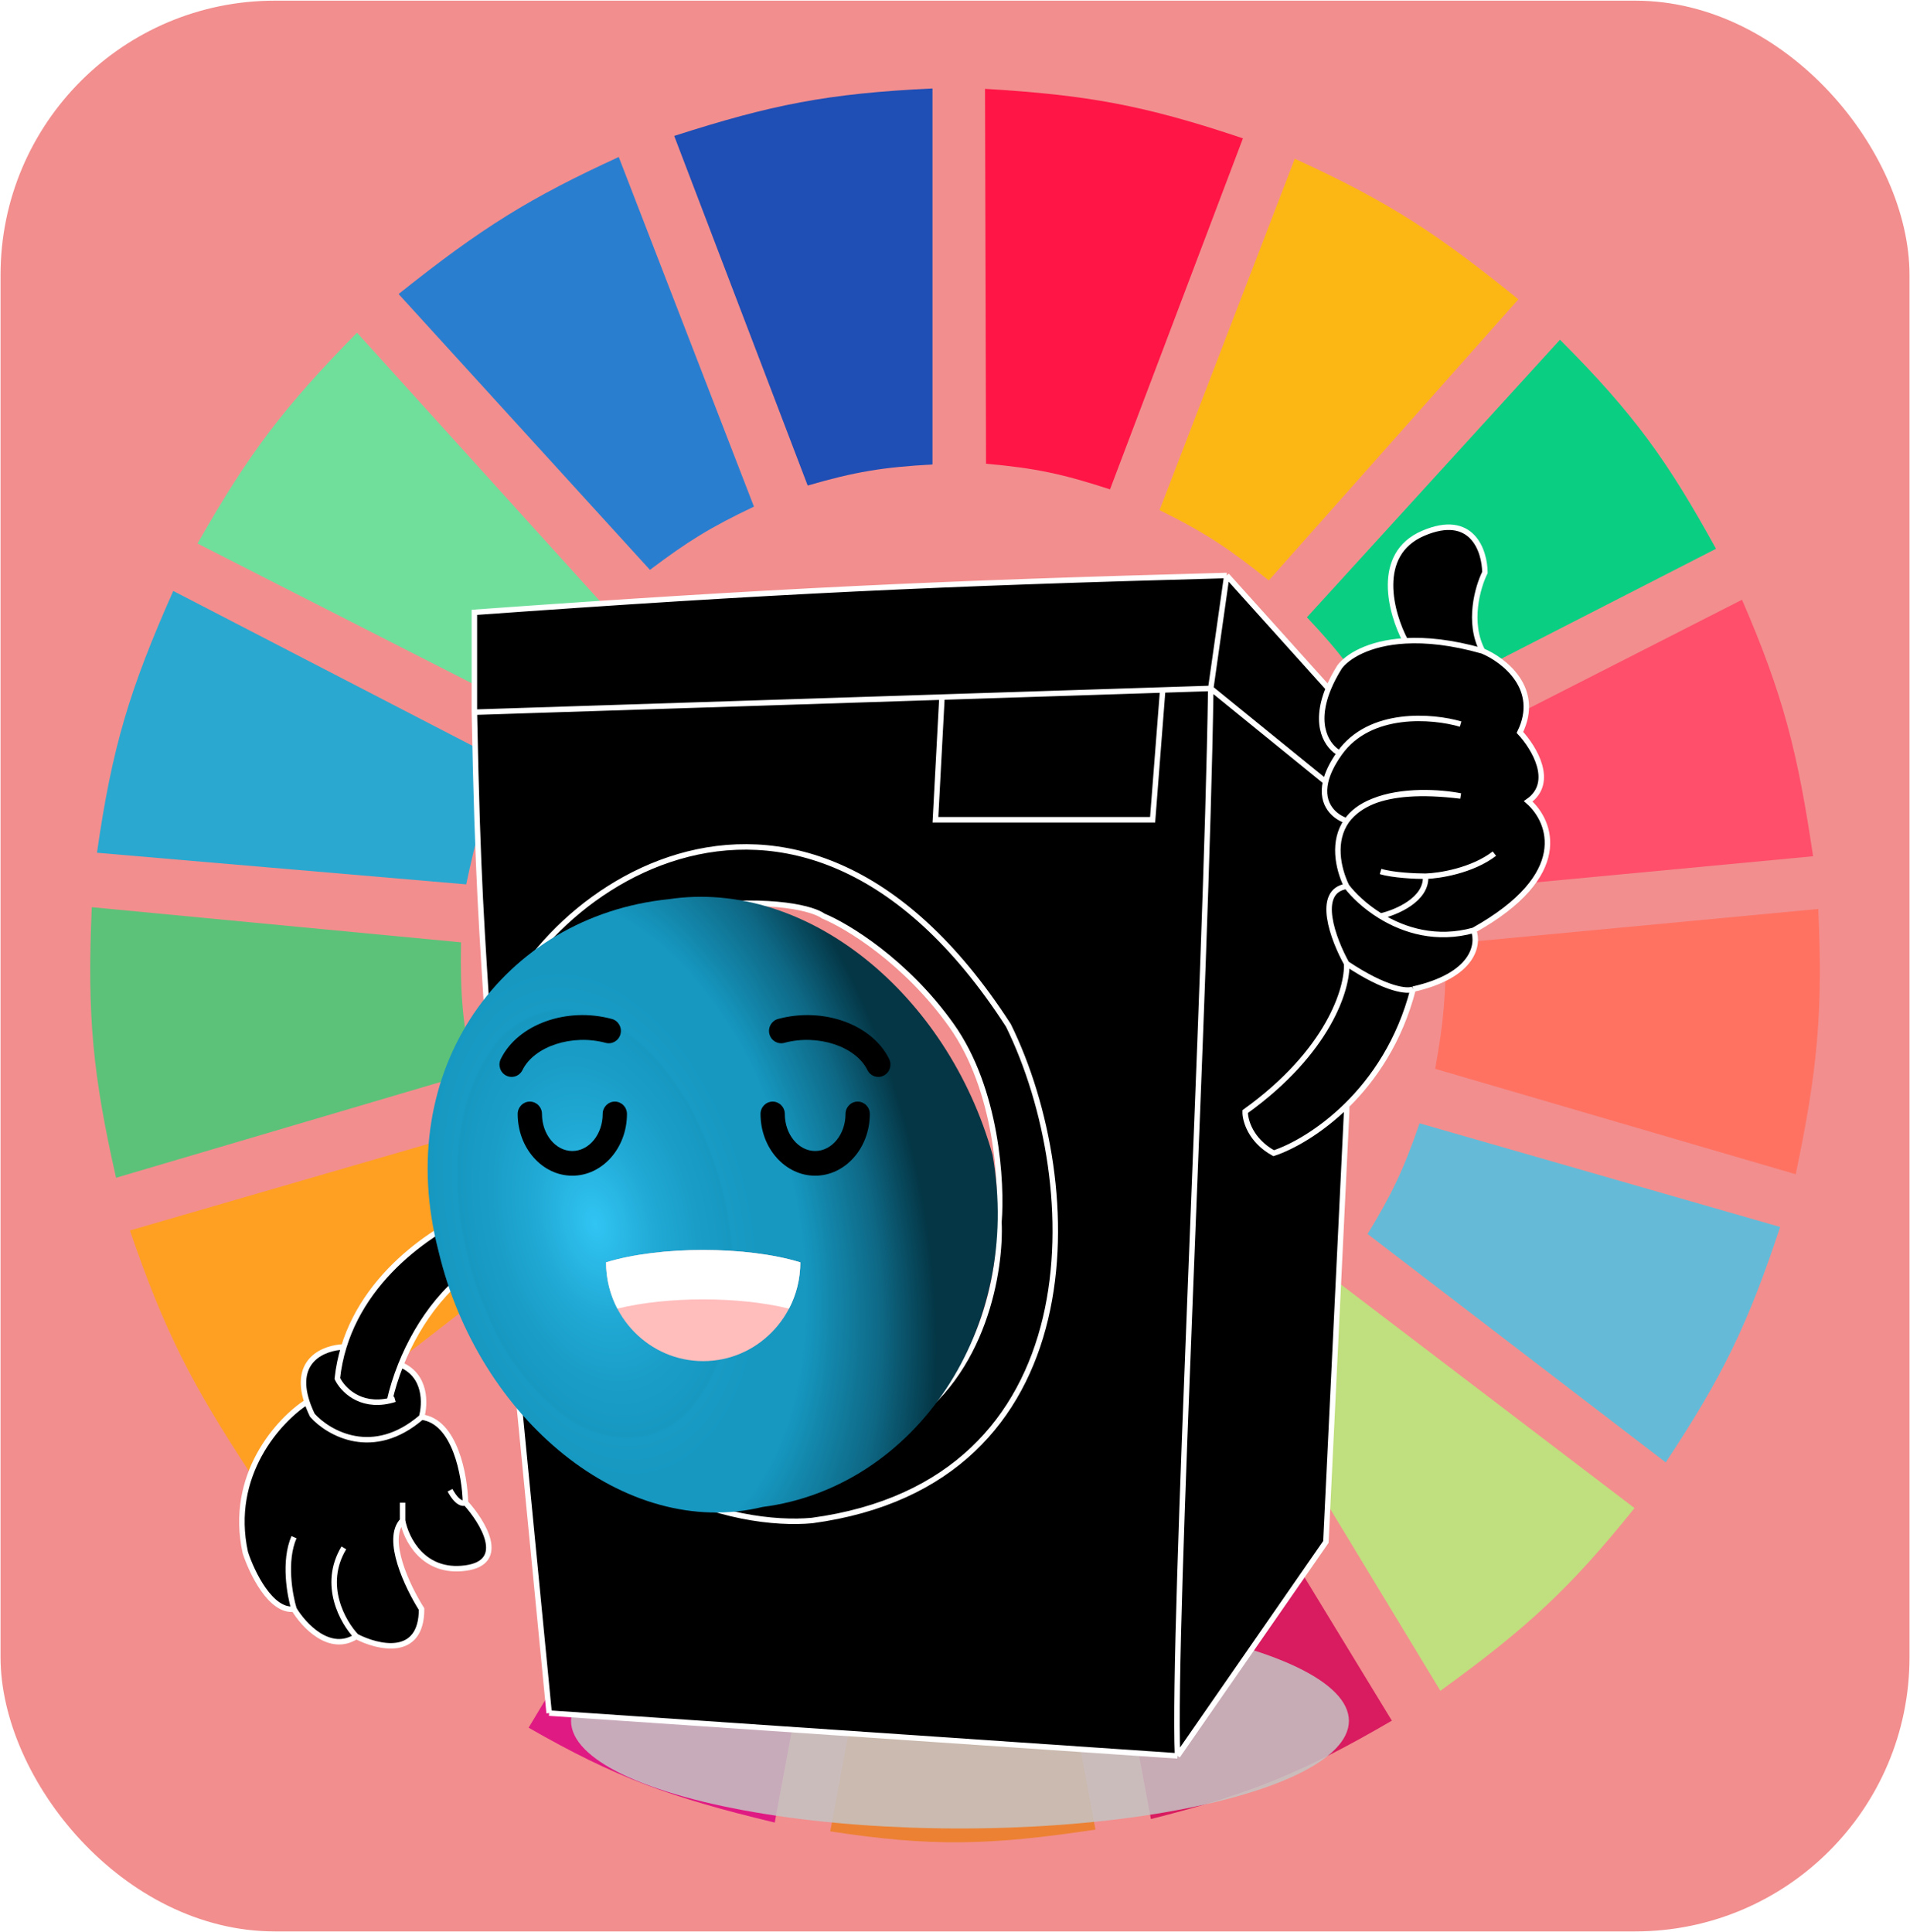 <svg width="686" height="694" viewBox="0 0 686 694" fill="none" xmlns="http://www.w3.org/2000/svg">
<rect x="0.197" y="0.241" width="685.626" height="693.507" rx="98.51" fill="#F28E8E"/>
<path d="M290.092 174.403L242.153 48.819C276.964 37.641 297.12 33.553 334.918 31.78V166.83C316.953 167.837 307.11 169.459 290.092 174.403Z" fill="#1F4EB4"/>
<path d="M354.149 166.567L353.781 31.91C390.232 34.117 410.493 37.62 446.41 49.692L398.676 175.777C381.547 170.194 371.784 168.132 354.149 166.567Z" fill="#FF1546"/>
<path d="M416.473 183.238L465.034 57.023C499.56 72.775 516.708 84.378 545.347 107.509L455.695 208.481C441.676 197.276 433.292 191.535 416.473 183.238Z" fill="#FDB714"/>
<path d="M469.395 221.734L560.291 122.024C586.956 148.765 598.861 165.406 616.323 197.122L496.788 258.336C487.556 242.841 481.683 234.73 469.395 221.734Z" fill="#0ACF83"/>
<path d="M505.505 276.637L625.663 215.423C640.552 249.814 645.636 270.151 651.189 307.56L517.334 320.182C514.709 302.721 512.117 293.195 505.505 276.637Z" fill="#FF4F6A"/>
<path d="M515.464 383.92C518.461 367.154 519.416 357.41 519.199 339.114L653.054 326.492C654.716 363.178 652.89 384.026 644.96 421.785L515.464 383.92Z" fill="#FF7262"/>
<path d="M491.183 443.241C499.96 428.825 504.092 420.157 509.86 403.484L639.357 440.717C627.77 475.741 618.778 494.258 598.266 525.281L491.183 443.241Z" fill="#65BBD7"/>
<path d="M587.061 541.689L479.355 459.649C467.521 473.144 460.41 480.021 446.98 491.203L517.332 607.321C548.487 584.743 563.933 570.506 587.061 541.689Z" fill="#C0DF7E"/>
<path d="M499.901 618.05L429.549 502.563C414.286 510.276 405.347 514.09 388.459 519.602L413.362 653.39C449.04 644.396 468 636.621 499.901 618.05Z" fill="#D91B5F"/>
<path d="M323.088 524.65C340.834 525.813 350.785 525.466 368.536 523.388L393.439 657.176C355.376 662.912 334.461 663.382 298.185 657.807L323.088 524.65Z" fill="#EC8134"/>
<path d="M189.855 620.574L259.584 504.456C275.393 512.724 284.983 516.243 303.165 520.864L278.262 654.652C240.618 645.61 221.033 638.461 189.855 620.574Z" fill="#E01A83"/>
<path d="M102.07 545.476L208.531 462.805C220.403 476.773 228.124 483.437 242.773 494.359L172.422 609.846C141.628 588.561 125.856 574.895 102.07 545.476Z" fill="#F28E8E"/>
<path d="M90.243 529.699C69.066 497.547 59.184 478.514 46.662 441.979L174.914 404.746C181.319 421.996 186.177 431.332 196.081 447.659L90.243 529.699Z" fill="#FFA023"/>
<path d="M41.681 423.047C33.442 386.524 31.21 365.339 32.965 325.861L165.574 338.483C165.235 358.034 166.279 368.196 169.932 385.183L41.681 423.047Z" fill="#5CC279"/>
<path d="M34.833 306.298L167.443 317.657C171.122 300.261 173.88 290.578 180.517 273.482L62.227 212.268C46.505 247.728 40.271 268.258 34.833 306.298Z" fill="#2AA8D0"/>
<path d="M70.943 195.228C89.479 162.594 102.107 146.088 128.221 119.499L217.872 218.578C205.741 231.544 199.622 239.717 189.856 255.812L70.943 195.228Z" fill="#70DF9C"/>
<path d="M233.437 204.695C246.887 194.557 254.98 189.482 270.792 181.976L222.231 56.392C190.631 70.906 173.281 81.532 143.163 105.616L233.437 204.695Z" fill="#2A7ED0"/>
<ellipse cx="344.788" cy="618.126" rx="139.691" ry="38.649" fill="#C4C4C4" fill-opacity="0.85"/>
<path d="M434.862 247.273C433.307 353.64 421.051 584.19 422.928 630.702C443.735 600.688 476.208 553.845 476.208 553.845L483.667 399.278V397.1C473.934 406.664 463.808 412.124 457.453 414.222C449.099 409.611 447.152 402.338 447.223 399.278C477.401 377.587 484.093 354.801 483.667 346.119C478.907 337.579 472.244 320.073 483.667 318.365C480.422 311.685 478.588 302.03 483.667 294.824C479.65 293.568 474.155 289.249 476.098 280.791L434.862 247.273Z" fill="black"/>
<path d="M170.38 219.946V255.812L338.319 250.39L417.6 247.83L434.862 247.273L440.617 206.709C337.266 209.526 278.328 212.184 170.38 219.946Z" fill="black"/>
<path d="M476.098 280.791C476.766 277.88 478.316 274.479 481.109 270.543C476.993 268.36 471.474 260.938 477.104 247.273L440.617 206.709L434.862 247.273L476.098 280.791Z" fill="black"/>
<path d="M151.412 509.012C134.022 524.042 118.023 514.848 112.198 508.372C111.373 506.657 110.725 505.054 110.235 503.556C100.304 509.929 81.978 529.678 88.115 557.688C90.46 564.876 97.237 578.994 105.591 577.97C109.072 583.805 118.421 593.939 127.969 587.79C135.783 591.847 151.412 595.561 151.412 577.97C146.439 570.142 138.113 552.82 144.592 546.16C145.8 552.707 152.009 565.288 167.183 563.239C182.357 561.189 173.506 546.729 167.183 539.755C166.97 530.148 163.518 510.549 151.412 509.012Z" fill="black"/>
<path d="M483.667 294.824C478.588 302.03 480.422 311.685 483.667 318.365C486.045 321.484 490.25 325.603 495.852 329.04C504.307 334.227 515.943 337.862 529.275 334.163C564.738 314.351 557.122 295.023 548.882 287.836C558.6 281.004 550.942 268.479 545.898 263.071C553.57 247.358 540.144 237.025 532.472 233.823C521.364 230.661 512.177 229.768 504.766 230.184C491.36 230.935 483.763 235.967 481.109 239.587C479.395 242.34 478.082 244.901 477.104 247.273C471.474 260.938 476.993 268.36 481.109 270.543C478.316 274.479 476.766 277.88 476.098 280.791C474.155 289.249 479.65 293.568 483.667 294.824C485.659 291.998 488.714 289.549 493.165 287.804C503.471 283.586 517.275 284.484 524.586 285.914C510.053 284.114 499.975 285.135 493.165 287.804C489.351 289.366 486.016 291.628 483.667 294.824Z" fill="black"/>
<path d="M504.766 230.184C512.177 229.768 521.364 230.661 532.472 233.823C527.016 223.575 530.767 210.766 533.324 205.642C533.253 197.814 528.721 184.037 511.16 191.552C493.598 199.066 499.58 220.438 504.766 230.184Z" fill="black"/>
<path d="M121.149 495.135C122.962 498.969 129.154 505.587 139.904 503.13C140.835 499.003 142.187 494.626 143.953 490.209C150.269 474.416 161.893 458.117 178.611 450.943C177.38 446.215 176.199 440.353 175.295 433.436C160.694 438.437 132.328 454.982 123.479 483.82C122.38 487.402 121.582 491.173 121.149 495.135Z" fill="black"/>
<path d="M447.223 399.278C447.152 402.338 449.099 409.611 457.453 414.222C463.808 412.124 473.934 406.664 483.667 397.1C493.411 387.526 502.76 373.84 507.536 355.299C505.547 356.224 497.989 355.683 483.667 346.119C484.093 354.801 477.401 377.587 447.223 399.278Z" fill="black"/>
<path d="M483.667 346.119C497.989 355.683 505.547 356.224 507.536 355.299C529.497 350.346 531.179 339.145 529.275 334.163C515.943 337.862 504.307 334.227 495.852 329.04C490.25 325.603 486.045 321.484 483.667 318.365C472.244 320.073 478.907 337.579 483.667 346.119Z" fill="black"/>
<path d="M139.904 503.13C129.154 505.587 122.962 498.969 121.149 495.135C121.582 491.173 122.38 487.402 123.479 483.82C116.564 484.015 105.26 488.349 110.235 503.556C110.725 505.054 111.373 506.657 112.198 508.372C118.023 514.848 134.022 524.042 151.412 509.012C152.762 504.376 153.16 494.125 143.953 490.209C142.187 494.626 140.835 499.003 139.904 503.13L141.822 502.607C141.167 502.814 140.528 502.987 139.904 503.13Z" fill="black"/>
<path fill-rule="evenodd" clip-rule="evenodd" d="M175.495 375.581C172.698 399.135 173.366 418.684 175.295 433.436C176.199 440.353 177.38 446.215 178.611 450.943C179.875 455.8 181.192 459.458 182.315 461.831C203.151 536.311 265.442 548.608 291.645 546.16C393.113 532.458 390.279 425.565 362.188 368.322C284.628 248.072 186.091 324.505 175.495 375.581ZM194.462 377.075C189.689 388.006 190.626 419.204 191.692 433.436C196.466 482.112 228.064 510.934 243.267 519.26C280.094 536.673 312.46 521.818 324.04 512.215C353.706 493.769 359.56 455.711 358.778 438.987C359.915 425.025 358.096 391.344 341.729 368.322C325.361 345.299 304.219 332.541 295.695 329.04C292.356 326.549 278.389 322.379 249.234 325.624C220.08 328.869 200.572 361.277 194.462 377.075Z" fill="black"/>
<path d="M338.319 250.39L335.974 294.454H413.976L417.6 247.83L338.319 250.39Z" fill="black"/>
<path d="M182.315 461.831L197.233 615.331L422.928 630.702C421.051 584.19 433.307 353.64 434.862 247.273L417.6 247.83L413.976 294.454H335.974L338.319 250.39L170.38 255.812C171.588 317.39 173.138 334.25 175.495 372.592V375.581C186.091 324.505 284.628 248.072 362.188 368.322C390.279 425.565 393.113 532.458 291.645 546.16C265.442 548.608 203.151 536.311 182.315 461.831Z" fill="black"/>
<path d="M197.233 615.331L182.315 461.831M197.233 615.331C197.233 615.331 334.788 624.699 422.928 630.702M197.233 615.331L422.928 630.702M182.315 461.831C181.192 459.458 179.875 455.8 178.611 450.943M182.315 461.831C203.151 536.311 265.442 548.608 291.645 546.16C393.113 532.458 390.279 425.565 362.188 368.322C284.628 248.072 186.091 324.505 175.495 375.581M175.495 375.581C172.698 399.135 173.366 418.684 175.295 433.436M175.495 375.581V372.592C173.138 334.25 171.588 317.39 170.38 255.812M170.38 255.812V219.946C278.328 212.184 337.266 209.526 440.617 206.709M170.38 255.812L338.319 250.39M434.862 247.273C433.307 353.64 421.051 584.19 422.928 630.702M434.862 247.273L476.098 280.791M434.862 247.273L440.617 206.709M434.862 247.273L417.6 247.83M422.928 630.702C443.735 600.688 476.208 553.845 476.208 553.845L483.667 399.278V397.1M507.536 355.299C505.547 356.224 497.989 355.683 483.667 346.119M507.536 355.299C529.497 350.346 531.179 339.145 529.275 334.163M507.536 355.299C502.76 373.84 493.411 387.526 483.667 397.1M483.667 346.119C484.093 354.801 477.401 377.587 447.223 399.278C447.152 402.338 449.099 409.611 457.453 414.222C463.808 412.124 473.934 406.664 483.667 397.1M483.667 346.119C478.907 337.579 472.244 320.073 483.667 318.365M483.667 318.365C480.422 311.685 478.588 302.03 483.667 294.824M483.667 318.365C486.045 321.484 490.25 325.603 495.852 329.04M529.275 334.163C564.738 314.351 557.122 295.023 548.882 287.836C558.6 281.004 550.942 268.479 545.898 263.071C553.57 247.358 540.144 237.025 532.472 233.823M529.275 334.163C515.943 337.862 504.307 334.227 495.852 329.04M483.667 294.824C479.65 293.568 474.155 289.249 476.098 280.791M483.667 294.824C485.659 291.998 488.714 289.549 493.165 287.804M483.667 294.824C486.016 291.628 489.351 289.366 493.165 287.804M481.11 270.543C492.021 255.172 514.64 257.164 524.586 260.082M481.11 270.543C478.316 274.479 476.766 277.88 476.098 280.791M481.11 270.543C476.993 268.36 471.474 260.938 477.104 247.273M532.472 233.823C521.364 230.661 512.177 229.768 504.766 230.184M532.472 233.823C527.016 223.575 530.767 210.766 533.324 205.642C533.253 197.814 528.721 184.037 511.16 191.552C493.598 199.066 499.58 220.438 504.766 230.184M495.852 329.04C501.452 327.759 512.523 323.105 512.012 314.736M512.012 314.736C508.485 314.736 500.314 314.394 495.852 313.028M512.012 314.736C516.914 314.593 528.721 312.772 536.734 306.623M504.766 230.184C491.36 230.935 483.763 235.967 481.11 239.587C479.395 242.34 478.082 244.901 477.104 247.273M440.617 206.709L477.104 247.273M175.295 433.436C176.199 440.353 177.38 446.215 178.611 450.943M175.295 433.436C160.694 438.437 132.328 454.982 123.479 483.82M139.904 503.13C129.154 505.587 122.962 498.969 121.149 495.135C121.582 491.173 122.38 487.402 123.479 483.82M139.904 503.13C140.528 502.987 141.167 502.814 141.822 502.607L139.904 503.13ZM139.904 503.13C140.835 499.003 142.187 494.626 143.953 490.209M178.611 450.943C161.893 458.117 150.269 474.416 143.953 490.209M123.479 483.82C116.564 484.015 105.26 488.349 110.235 503.556M151.412 509.012C134.022 524.042 118.023 514.848 112.198 508.372C111.373 506.657 110.725 505.054 110.235 503.556M151.412 509.012C152.762 504.376 153.16 494.125 143.953 490.209M151.412 509.012C163.518 510.549 166.97 530.148 167.183 539.755M110.235 503.556C100.304 509.929 81.978 529.678 88.115 557.688C90.46 564.876 97.237 578.994 105.591 577.97M105.591 577.97C104.043 572.917 101.876 560.677 105.591 552.137M105.591 577.97C109.072 583.805 118.421 593.939 127.969 587.79M127.969 587.79C123.138 582.738 115.48 569.302 123.493 555.98M127.969 587.79C135.783 591.847 151.412 595.561 151.412 577.97C146.439 570.142 138.113 552.82 144.592 546.16M144.592 546.16V539.755M144.592 546.16C145.8 552.707 152.009 565.288 167.183 563.239C182.357 561.189 173.506 546.729 167.183 539.755M167.183 539.755C166.402 540.253 164.199 540.054 161.642 535.272M338.319 250.39L335.974 294.454H413.976L417.6 247.83M338.319 250.39L417.6 247.83M493.165 287.804C503.471 283.586 517.275 284.484 524.586 285.914C510.053 284.114 499.975 285.135 493.165 287.804ZM191.692 433.436C190.626 419.204 189.689 388.006 194.462 377.075C200.572 361.277 220.08 328.869 249.234 325.624C278.389 322.379 292.356 326.549 295.695 329.04C304.219 332.541 325.361 345.299 341.729 368.322C358.096 391.344 359.915 425.025 358.778 438.987C359.56 455.711 353.706 493.769 324.04 512.215C312.46 521.818 280.094 536.673 243.267 519.26C228.064 510.934 196.466 482.112 191.692 433.436Z" stroke="white" stroke-width="1.97"/>
<g filter="url(#filter0_dii)">
<path d="M248.012 319.04C297.618 311.597 348.196 353.163 364.36 410.834C375.415 473.536 336.305 530.365 281.747 537.354C232.398 549.315 179.745 505.855 165.399 445.56C148.383 380.127 188.721 325.145 248.012 319.04Z" fill="url(#paint0_radial)"/>
</g>
<path d="M287.441 453.417C287.441 473.018 271.822 488.907 252.554 488.907C233.287 488.907 217.668 473.018 217.668 453.417C236.935 447.502 268.173 447.502 287.441 453.417Z" fill="#FFBDBC"/>
<path d="M287.441 453.419C287.441 459.425 285.971 465.086 283.376 470.046C265.41 465.623 239.699 465.623 221.732 470.046C219.138 465.086 217.668 459.425 217.668 453.419C236.934 447.505 268.175 447.505 287.441 453.419Z" fill="white"/>
<path d="M187.658 384.357C191.844 375.813 205.518 371.336 217.521 374.581C219.847 375.209 222.237 373.801 222.855 371.433C223.474 369.065 222.089 366.636 219.761 366.006C203.49 361.608 185.961 367.93 179.851 380.398C178.777 382.591 179.653 385.255 181.809 386.348C182.434 386.664 183.097 386.815 183.751 386.815C185.353 386.815 186.895 385.914 187.658 384.357Z" fill="black"/>
<path d="M279.443 366.006C277.115 366.635 275.73 369.066 276.349 371.433C276.967 373.801 279.358 375.21 281.683 374.581C293.685 371.336 307.36 375.814 311.546 384.357C312.309 385.914 313.851 386.815 315.452 386.815C316.106 386.815 316.77 386.665 317.394 386.348C319.55 385.255 320.426 382.591 319.352 380.398C313.243 367.93 295.712 361.607 279.443 366.006Z" fill="black"/>
<path d="M308.04 395.687C305.632 395.687 303.679 397.673 303.679 400.123C303.679 407.461 298.788 413.431 292.777 413.431C286.766 413.431 281.875 407.461 281.875 400.123C281.875 397.673 279.922 395.687 277.514 395.687C275.106 395.687 273.153 397.673 273.153 400.123C273.153 412.353 281.956 422.304 292.777 422.304C303.597 422.304 312.4 412.353 312.4 400.123C312.4 397.673 310.448 395.687 308.04 395.687Z" fill="black"/>
<path d="M225.181 400.123C225.181 397.673 223.228 395.687 220.82 395.687C218.412 395.687 216.459 397.673 216.459 400.123C216.459 407.461 211.569 413.431 205.557 413.431C199.546 413.431 194.655 407.461 194.655 400.123C194.655 397.673 192.702 395.687 190.294 395.687C187.886 395.687 185.934 397.673 185.934 400.123C185.934 412.353 194.737 422.304 205.557 422.304C216.378 422.304 225.181 412.353 225.181 400.123Z" fill="black"/>
<defs>
<filter id="filter0_dii" x="153.597" y="302.416" width="228.402" height="252.687" filterUnits="userSpaceOnUse" color-interpolation-filters="sRGB">
<feFlood flood-opacity="0" result="BackgroundImageFix"/>
<feColorMatrix in="SourceAlpha" type="matrix" values="0 0 0 0 0 0 0 0 0 0 0 0 0 0 0 0 0 0 127 0"/>
<feOffset dx="7.881"/>
<feGaussianBlur stdDeviation="3.94"/>
<feColorMatrix type="matrix" values="0 0 0 0 0.024 0 0 0 0 0.259 0 0 0 0 0.333 0 0 0 1 0"/>
<feBlend mode="normal" in2="BackgroundImageFix" result="effect1_dropShadow"/>
<feBlend mode="normal" in="SourceGraphic" in2="effect1_dropShadow" result="shape"/>
<feColorMatrix in="SourceAlpha" type="matrix" values="0 0 0 0 0 0 0 0 0 0 0 0 0 0 0 0 0 0 127 0" result="hardAlpha"/>
<feOffset dx="-7.881" dy="19.702"/>
<feGaussianBlur stdDeviation="7.881"/>
<feComposite in2="hardAlpha" operator="arithmetic" k2="-1" k3="1"/>
<feColorMatrix type="matrix" values="0 0 0 0 0 0 0 0 0 0 0 0 0 0 0 0 0 0 0.25 0"/>
<feBlend mode="normal" in2="shape" result="effect2_innerShadow"/>
<feColorMatrix in="SourceAlpha" type="matrix" values="0 0 0 0 0 0 0 0 0 0 0 0 0 0 0 0 0 0 127 0" result="hardAlpha"/>
<feOffset dx="-7.881" dy="-15.761"/>
<feGaussianBlur stdDeviation="7.881"/>
<feComposite in2="hardAlpha" operator="arithmetic" k2="-1" k3="1"/>
<feColorMatrix type="matrix" values="0 0 0 0 0 0 0 0 0 0 0 0 0 0 0 0 0 0 0.25 0"/>
<feBlend mode="normal" in2="effect2_innerShadow" result="effect3_innerShadow"/>
</filter>
<radialGradient id="paint0_radial" cx="0" cy="0" r="1" gradientUnits="userSpaceOnUse" gradientTransform="translate(221.534 435.751) rotate(-13.774) scale(117.605 193.622)">
<stop stop-color="#31C5F3"/>
<stop offset="0.164" stop-color="#22ABD7"/>
<stop offset="0.229" stop-color="#1DA4CF"/>
<stop offset="0.303" stop-color="#1A9EC8"/>
<stop offset="0.4" stop-color="#1698C1"/>
<stop offset="0.406" stop-color="#189BC4"/>
<stop offset="0.483" stop-color="#1698C1"/>
<stop offset="0.541" stop-color="#1698C1"/>
<stop offset="0.615" stop-color="#1698C1"/>
<stop offset="0.833" stop-color="#0E6986"/>
<stop offset="1" stop-color="#043645"/>
</radialGradient>
</defs>
</svg>
